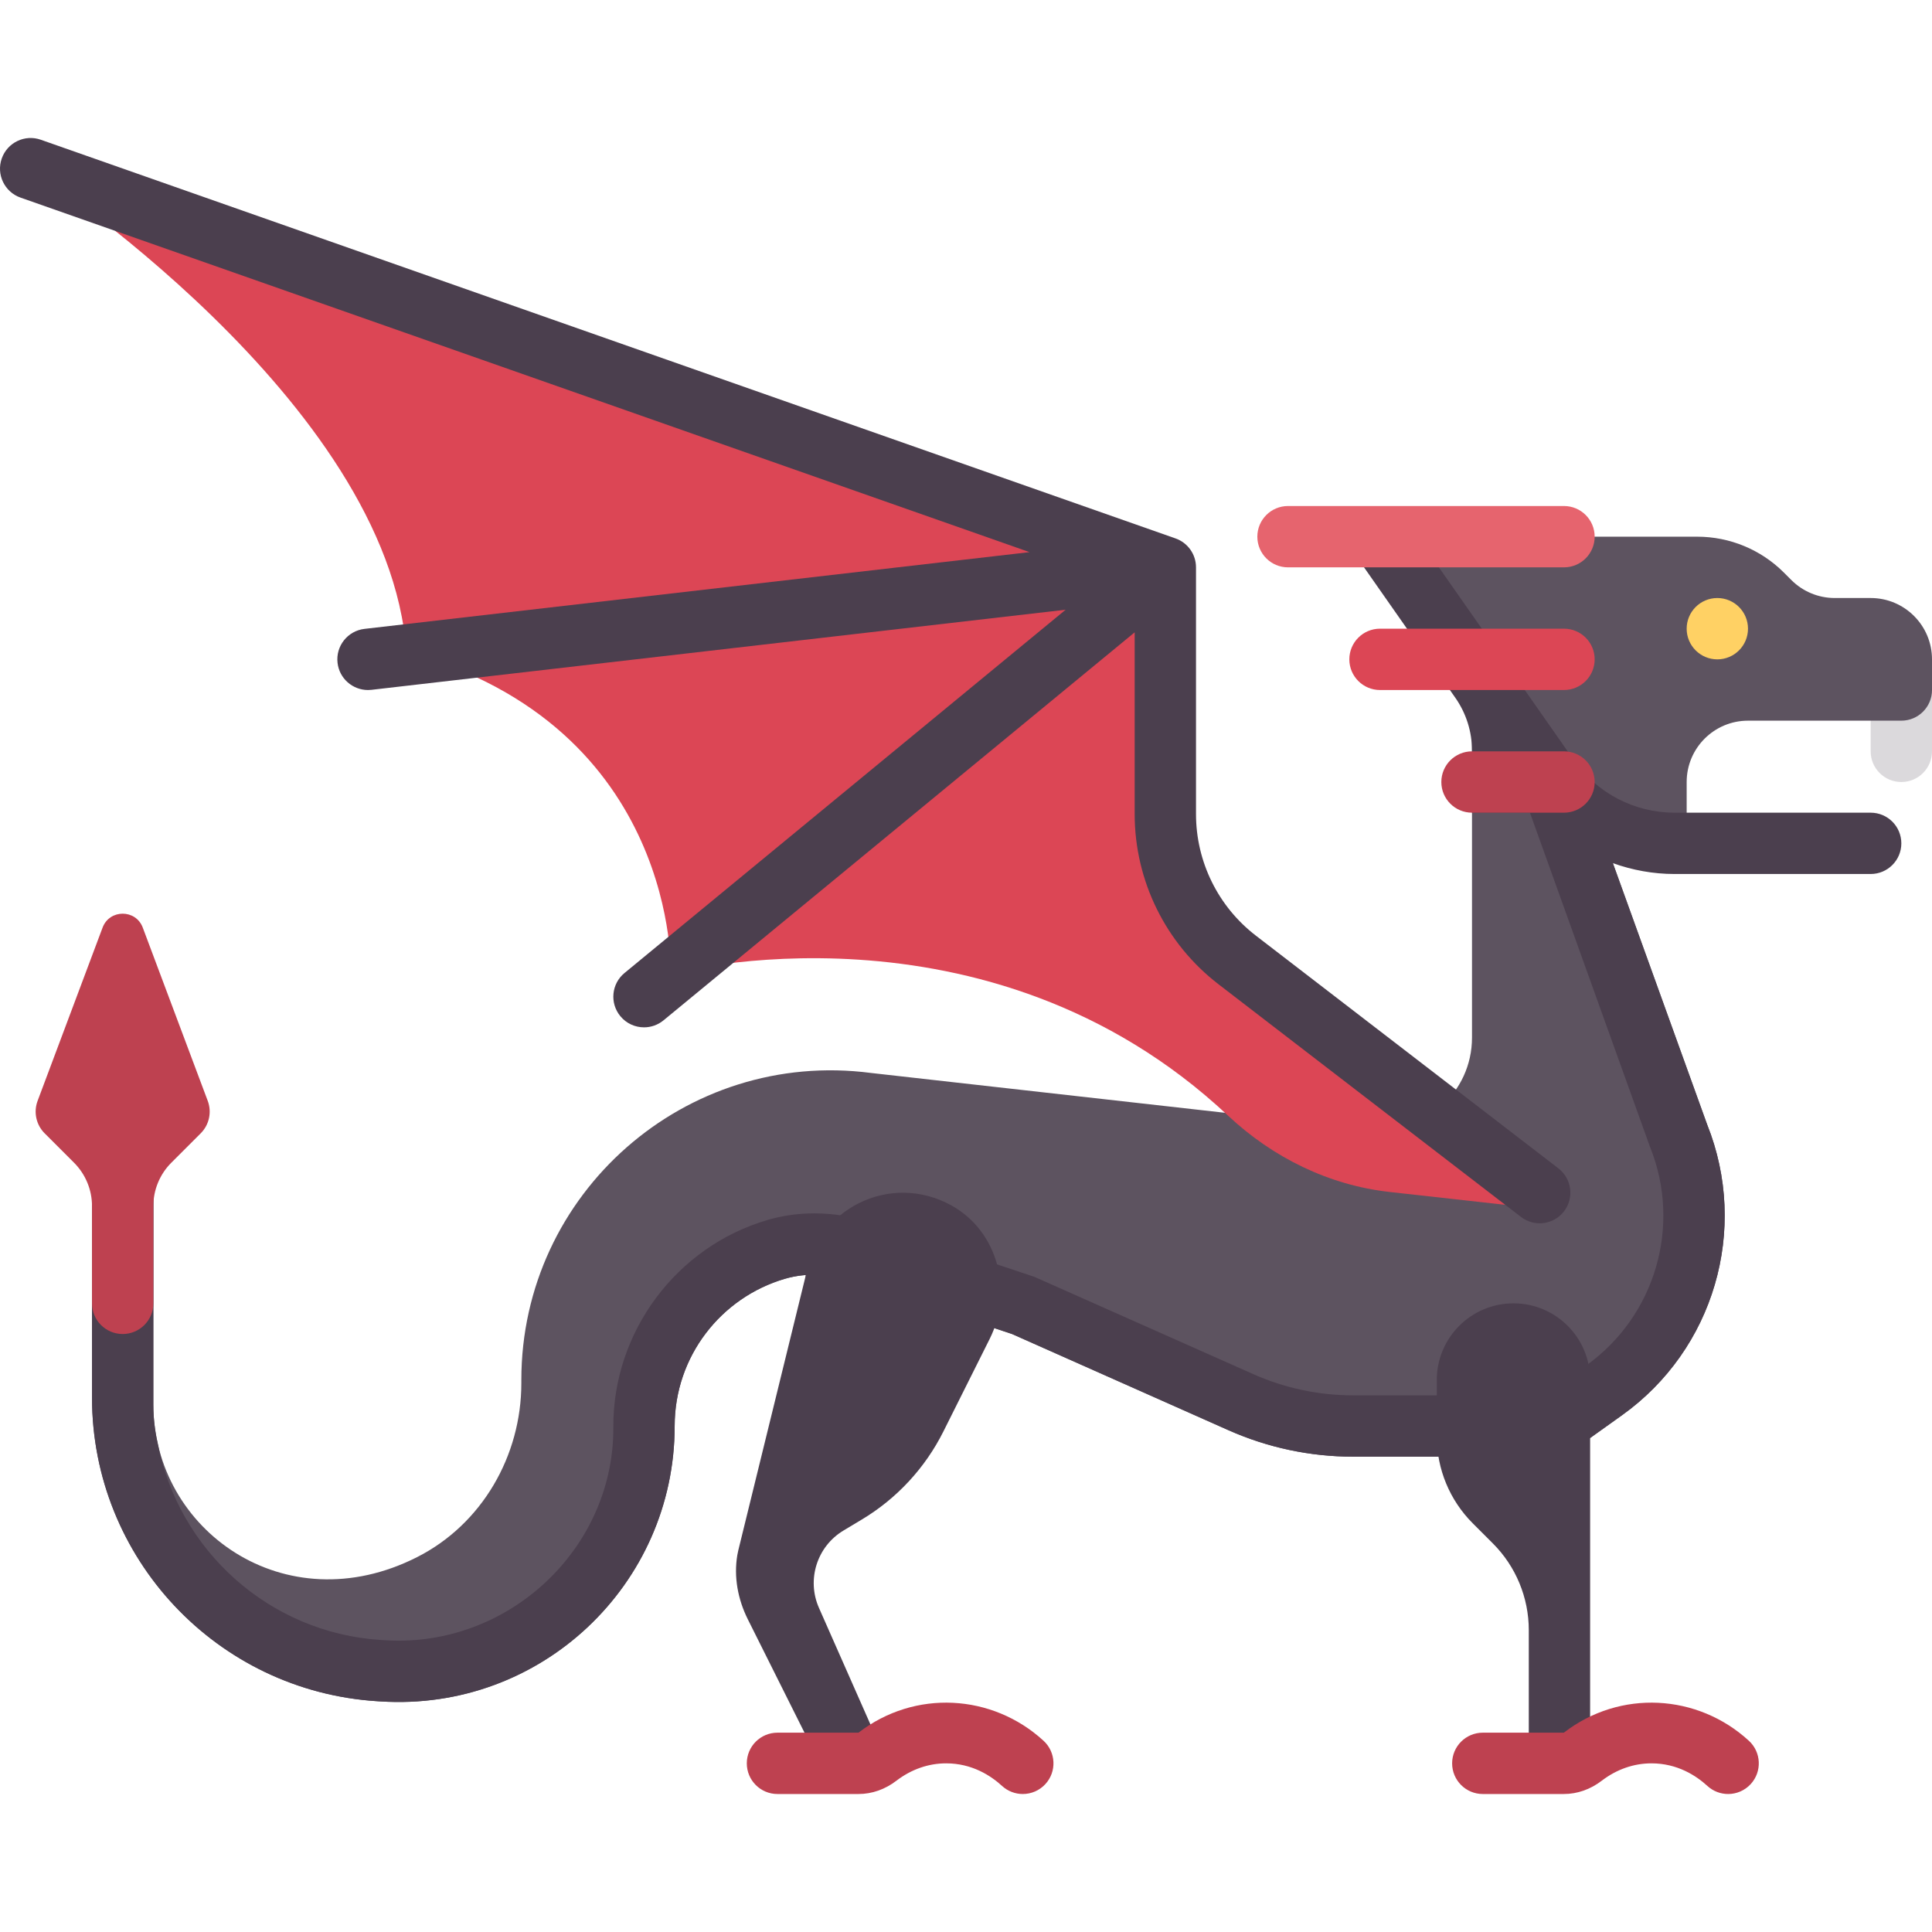 <?xml version="1.0" encoding="iso-8859-1"?>
<!-- Generator: Adobe Illustrator 19.0.0, SVG Export Plug-In . SVG Version: 6.00 Build 0)  -->
<svg version="1.1" id="Capa_1" xmlns="http://www.w3.org/2000/svg" xmlns:xlink="http://www.w3.org/1999/xlink" x="0px" y="0px"
	 viewBox="0 0 511.999 511.999" style="enable-background:new 0 0 511.999 511.999;" xml:space="preserve">
<path style="fill:#DBD9DC;" d="M503.872,207.242L503.872,207.242c-4.488,0-8.127-3.639-8.127-8.127v-16.254h16.254v16.254
	C511.999,203.603,508.36,207.242,503.872,207.242z"/>
<path style="fill:#5D5360;" d="M495.745,158.48h-9.521c-4.311,0-8.445-1.712-11.493-4.761l-1.972-1.972
	c-6.096-6.096-14.365-9.521-22.987-9.521h-84.058l24.381,34.83v97.93c0,14.545-12.653,25.854-27.107,24.228l-132.155-14.869
	c-49.118-6.407-92.672,31.836-92.671,81.37v0.828c0,19.285-10.435,37.403-27.639,46.116c-35.051,17.75-69.886-7.255-69.886-40.395
	v-67.499H24.383v65.581c0,42.582,33.103,77.827,75.601,80.495l0.8,0.05c42.6,2.758,78.011-30.977,78.011-72.984v-0.022
	c0-18.464,12.321-34.049,29.188-38.984c5.997-1.754,12.434-1.301,18.362,0.675l41.846,13.95l57.382,25.503
	c10.392,4.618,21.637,7.005,33.009,7.005h50.686c3.387,0,6.69-1.058,9.446-3.027l11.12-7.943
	c24.38-17.414,33.703-49.234,22.576-77.051l-28.286-78.426c4.672,2.516,9.944,3.908,15.404,3.908h7.455v-16.254
	c0-8.977,7.277-16.254,16.254-16.254h40.635c4.488,0,8.127-3.639,8.127-8.127v-8.127C511.999,165.757,504.722,158.48,495.745,158.48
	z"/>
<g>
	<path style="fill:#4B3F4E;" d="M495.745,215.369h-51.989c-10.607,0-20.547-5.176-26.629-13.865l-44.754-63.936l-13.317,9.317
		l26.632,38.047c2.869,4.098,4.407,8.979,4.407,13.981v16.455h15.352l31.673,88.159l0.095,0.263l0.104,0.259
		c8.339,20.868,1.343,44.733-16.943,57.795l-11.108,7.935h-50.686c-9.098,0-18.095-1.909-26.408-5.604l-57.382-25.503l-0.717-0.318
		l-0.744-0.248l-41.847-13.95c-5.18-1.727-10.457-2.602-15.683-2.602c-4.256,0-8.424,0.588-12.387,1.748
		c-24.171,7.073-41.02,29.684-40.873,54.933c0.181,31.02-25.868,56.558-56.888,56.559c-1.263,0-2.539-0.041-3.852-0.126
		l-0.805-0.051c-29.726-1.868-53.78-23.874-59.202-52.177c-0.737-3.279-1.159-6.677-1.159-10.179v-1.917v-49.328v-16.254H24.383
		v65.581c0,42.582,33.102,77.827,75.601,80.495l0.8,0.05c42.6,2.758,78.011-30.977,78.011-72.984v-0.022
		c0-18.464,12.321-34.049,29.188-38.984c5.997-1.754,12.434-1.301,18.362,0.675l41.846,13.95l57.382,25.503
		c10.392,4.619,21.637,7.005,33.009,7.005h50.686c3.387,0,6.69-1.059,9.446-3.027l11.12-7.943
		c24.38-17.414,33.703-49.234,22.576-77.051l-24.98-69.259c5.183,1.845,10.688,2.869,16.331,2.869h51.984
		c4.492,0,8.127-3.639,8.127-8.127S500.237,215.369,495.745,215.369z"/>
	<path style="fill:#4B3F4E;" d="M252.196,319.488c-16.393-9.144-36.229,1.094-38.798,19.077l-17.736,72.265
		c-0.099,0.381-0.188,0.817-0.267,1.293c-0.973,5.798,0.158,11.755,2.787,17.013l20.902,41.803l14.54-7.27l-16.592-37.561
		c-3.312-7.497-0.523-16.288,6.505-20.505l4.865-2.919c9.278-5.566,16.775-13.663,21.614-23.341l12.264-24.527
		C268.578,342.219,264.496,326.349,252.196,319.488z"/>
</g>
<path style="fill:#BE4150;" d="M271.051,475.431c-1.96,0-3.929-0.706-5.492-2.135c-2.984-2.734-7.976-5.992-14.825-5.992
	c-4.683,0-9.23,1.587-13.159,4.591c-3.008,2.31-6.492,3.536-10.063,3.536h-21.476c-4.492,0-8.127-3.639-8.127-8.127
	s3.635-8.127,8.127-8.127h21.476c14.921-11.516,35.46-10.302,49.031,2.135c3.309,3.032,3.532,8.175,0.5,11.484
	C275.44,474.542,273.249,475.431,271.051,475.431z"/>
<path style="fill:#4B3F4E;" d="M380.764,365.717v14.979c0,8.622,3.425,16.89,9.521,22.986l5.338,5.338
	c6.096,6.096,9.521,14.365,9.521,22.986v35.296h16.255V365.717c0-11.221-9.096-20.317-20.317-20.317l0,0
	C389.861,345.4,380.764,354.496,380.764,365.717z"/>
<path style="fill:#BE4150;" d="M457.97,475.431c-1.96,0-3.929-0.706-5.492-2.135c-2.984-2.734-7.976-5.992-14.825-5.992
	c-4.682,0-9.23,1.587-13.159,4.591c-3.008,2.31-6.492,3.536-10.063,3.536h-21.476c-4.492,0-8.127-3.639-8.127-8.127
	s3.635-8.127,8.127-8.127h21.476c14.921-11.516,35.46-10.302,49.031,2.135c3.31,3.032,3.532,8.175,0.5,11.484
	C462.359,474.542,460.169,475.431,457.97,475.431z"/>
<circle style="fill:#FFD164;" cx="455.109" cy="166.61" r="8.127"/>
<path style="fill:#BE4150;" d="M414.476,215.369h-24.381c-4.488,0-8.127-3.639-8.127-8.127l0,0c0-4.488,3.639-8.127,8.127-8.127
	h24.381c4.488,0,8.127,3.639,8.127,8.127l0,0C422.603,211.73,418.964,215.369,414.476,215.369z"/>
<path style="fill:#DC4655;" d="M414.476,182.861h-48.762c-4.488,0-8.127-3.639-8.127-8.127l0,0c0-4.488,3.639-8.127,8.127-8.127
	h48.762c4.488,0,8.127,3.639,8.127,8.127l0,0C422.603,179.222,418.964,182.861,414.476,182.861z"/>
<path style="fill:#E6646E;" d="M414.476,150.353h-73.142c-4.488,0-8.127-3.639-8.127-8.127l0,0c0-4.488,3.639-8.127,8.127-8.127
	h73.142c4.488,0,8.127,3.639,8.127,8.127l0,0C422.603,146.715,418.964,150.353,414.476,150.353z"/>
<path style="fill:#BE4150;" d="M55.053,291.738l-17.217-45.911c-1.846-4.922-8.808-4.922-10.653,0L9.966,291.738
	c-1.119,2.984-0.391,6.347,1.863,8.6l7.793,7.793c3.048,3.048,4.761,7.182,4.761,11.493V345.4c0,4.488,3.639,8.127,8.127,8.127l0,0
	c4.488,0,8.127-3.639,8.127-8.127v-25.775c0-4.311,1.712-8.445,4.761-11.493l7.793-7.793
	C55.444,298.085,56.172,294.722,55.053,291.738z"/>
<path style="fill:#DC4655;" d="M327.857,254.389c-11.999-9.23-19.031-23.511-19.031-38.65v-65.386L8.129,44.703
	c0,0,94.984,61.46,99.555,127.999c72.465,19.979,70.095,85.333,70.095,85.333s83.654-22.423,147.663,37.621
	c11.837,11.103,26.716,18.439,42.846,20.231l34.6,3.844c3.277,0.364,4.96-3.811,2.347-5.821L327.857,254.389z"/>
<path style="fill:#4B3F4E;" d="M412.99,309.626l-80.175-61.674c-10.001-7.694-15.862-19.596-15.862-32.214v-65.385
	c0-3.448-2.175-6.524-5.436-7.667L10.82,37.036c-4.23-1.5-8.873,0.734-10.357,4.972c-1.492,4.234,0.738,8.873,4.976,10.361
	l267.4,93.953L96.597,166.659c-4.46,0.516-7.659,4.548-7.143,9.008c0.476,4.143,3.992,7.194,8.063,7.194
	c0.31,0,0.627-0.016,0.937-0.052l183.951-21.226l-116.904,96.273c-3.468,2.853-3.96,7.976-1.103,11.44
	c1.603,1.952,3.929,2.96,6.278,2.96c1.817,0,3.643-0.607,5.159-1.853l124.864-102.828v48.155c0,17.665,8.205,34.328,22.206,45.098
	l80.178,61.676c3.557,2.736,8.659,2.07,11.394-1.488C417.211,317.461,416.546,312.361,412.99,309.626z"/>
<g>
</g>
<g>
</g>
<g>
</g>
<g>
</g>
<g>
</g>
<g>
</g>
<g>
</g>
<g>
</g>
<g>
</g>
<g>
</g>
<g>
</g>
<g>
</g>
<g>
</g>
<g>
</g>
<g>
</g>
</svg>
